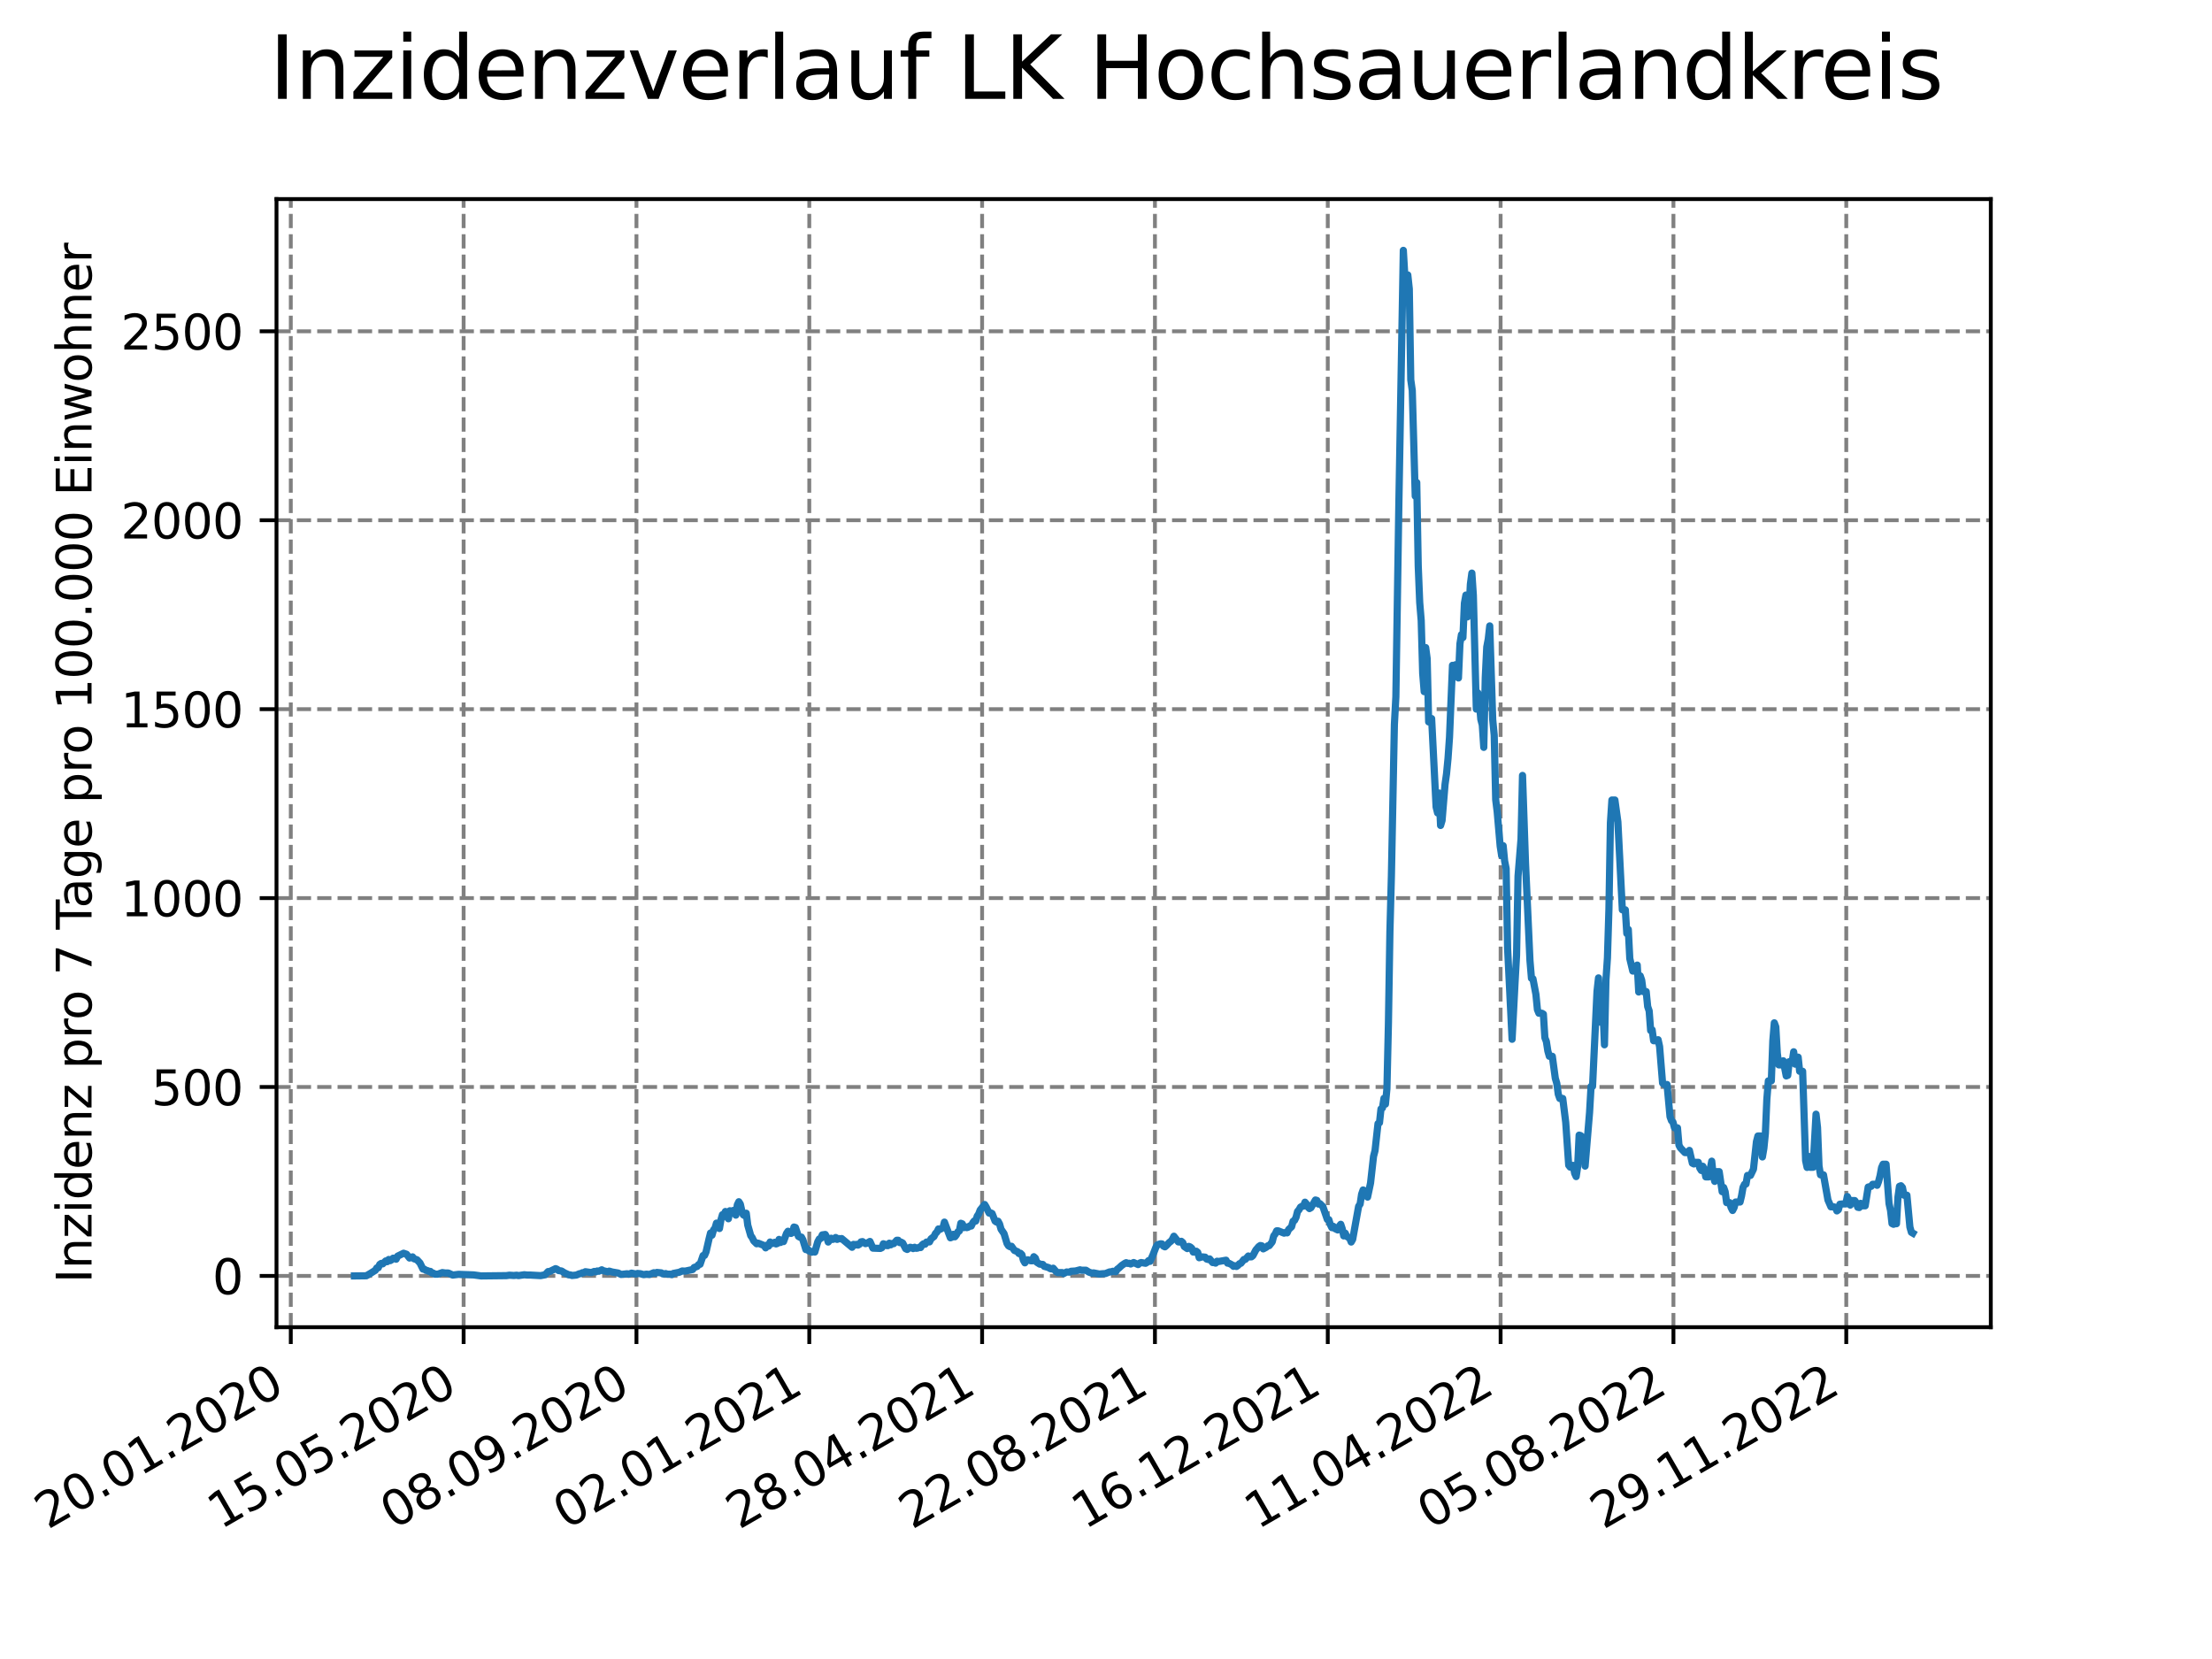 <?xml version="1.0" encoding="utf-8" standalone="no"?>
<!DOCTYPE svg PUBLIC "-//W3C//DTD SVG 1.1//EN"
  "http://www.w3.org/Graphics/SVG/1.1/DTD/svg11.dtd">
<svg xmlns:xlink="http://www.w3.org/1999/xlink" width="460.8pt" height="345.6pt" viewBox="0 0 460.8 345.6" xmlns="http://www.w3.org/2000/svg" version="1.1">
 <defs>
  <style type="text/css">*{stroke-linejoin: round; stroke-linecap: butt}</style>
 </defs>
 <g id="figure_1">
  <g id="patch_1">
   <path d="M 0 345.6 
L 460.8 345.6 
L 460.8 0 
L 0 0 
z
" style="fill: #ffffff"/>
  </g>
  <g id="axes_1">
   <g id="patch_2">
    <path d="M 57.6 276.48 
L 414.72 276.48 
L 414.72 41.472 
L 57.6 41.472 
z
" style="fill: #ffffff"/>
   </g>
   <g id="matplotlib.axis_1">
    <g id="xtick_1">
     <g id="line2d_1">
      <path d="M 60.577 276.48 
L 60.577 41.472 
" clip-path="url(#pcd88b63174)" style="fill: none; stroke-dasharray: 2.96,1.28; stroke-dashoffset: 0; stroke: #808080; stroke-width: 0.8"/>
     </g>
     <g id="line2d_2">
      <defs>
       <path id="ma67e028311" d="M 0 0 
L 0 3.5 
" style="stroke: #000000; stroke-width: 0.8"/>
      </defs>
      <g>
       <use xlink:href="#ma67e028311" x="60.577" y="276.48" style="stroke: #000000; stroke-width: 0.8"/>
      </g>
     </g>
     <g id="text_1">
      <!-- 20.01.2020 -->
      <g transform="translate(9.952 318.689) rotate(-30) scale(0.1 -0.1)">
       <defs>
        <path id="DejaVuSans-32" d="M 1228 531 
L 3431 531 
L 3431 0 
L 469 0 
L 469 531 
Q 828 903 1448 1529 
Q 2069 2156 2228 2338 
Q 2531 2678 2651 2914 
Q 2772 3150 2772 3378 
Q 2772 3750 2511 3984 
Q 2250 4219 1831 4219 
Q 1534 4219 1204 4116 
Q 875 4013 500 3803 
L 500 4441 
Q 881 4594 1212 4672 
Q 1544 4750 1819 4750 
Q 2544 4750 2975 4387 
Q 3406 4025 3406 3419 
Q 3406 3131 3298 2873 
Q 3191 2616 2906 2266 
Q 2828 2175 2409 1742 
Q 1991 1309 1228 531 
z
" transform="scale(0.016)"/>
        <path id="DejaVuSans-30" d="M 2034 4250 
Q 1547 4250 1301 3770 
Q 1056 3291 1056 2328 
Q 1056 1369 1301 889 
Q 1547 409 2034 409 
Q 2525 409 2770 889 
Q 3016 1369 3016 2328 
Q 3016 3291 2770 3770 
Q 2525 4250 2034 4250 
z
M 2034 4750 
Q 2819 4750 3233 4129 
Q 3647 3509 3647 2328 
Q 3647 1150 3233 529 
Q 2819 -91 2034 -91 
Q 1250 -91 836 529 
Q 422 1150 422 2328 
Q 422 3509 836 4129 
Q 1250 4750 2034 4750 
z
" transform="scale(0.016)"/>
        <path id="DejaVuSans-2e" d="M 684 794 
L 1344 794 
L 1344 0 
L 684 0 
L 684 794 
z
" transform="scale(0.016)"/>
        <path id="DejaVuSans-31" d="M 794 531 
L 1825 531 
L 1825 4091 
L 703 3866 
L 703 4441 
L 1819 4666 
L 2450 4666 
L 2450 531 
L 3481 531 
L 3481 0 
L 794 0 
L 794 531 
z
" transform="scale(0.016)"/>
       </defs>
       <use xlink:href="#DejaVuSans-32"/>
       <use xlink:href="#DejaVuSans-30" x="63.623"/>
       <use xlink:href="#DejaVuSans-2e" x="127.246"/>
       <use xlink:href="#DejaVuSans-30" x="159.033"/>
       <use xlink:href="#DejaVuSans-31" x="222.656"/>
       <use xlink:href="#DejaVuSans-2e" x="286.279"/>
       <use xlink:href="#DejaVuSans-32" x="318.066"/>
       <use xlink:href="#DejaVuSans-30" x="381.689"/>
       <use xlink:href="#DejaVuSans-32" x="445.312"/>
       <use xlink:href="#DejaVuSans-30" x="508.936"/>
      </g>
     </g>
    </g>
    <g id="xtick_2">
     <g id="line2d_3">
      <path d="M 96.581 276.48 
L 96.581 41.472 
" clip-path="url(#pcd88b63174)" style="fill: none; stroke-dasharray: 2.96,1.28; stroke-dashoffset: 0; stroke: #808080; stroke-width: 0.8"/>
     </g>
     <g id="line2d_4">
      <g>
       <use xlink:href="#ma67e028311" x="96.581" y="276.48" style="stroke: #000000; stroke-width: 0.8"/>
      </g>
     </g>
     <g id="text_2">
      <!-- 15.05.2020 -->
      <g transform="translate(45.956 318.689) rotate(-30) scale(0.1 -0.1)">
       <defs>
        <path id="DejaVuSans-35" d="M 691 4666 
L 3169 4666 
L 3169 4134 
L 1269 4134 
L 1269 2991 
Q 1406 3038 1543 3061 
Q 1681 3084 1819 3084 
Q 2600 3084 3056 2656 
Q 3513 2228 3513 1497 
Q 3513 744 3044 326 
Q 2575 -91 1722 -91 
Q 1428 -91 1123 -41 
Q 819 9 494 109 
L 494 744 
Q 775 591 1075 516 
Q 1375 441 1709 441 
Q 2250 441 2565 725 
Q 2881 1009 2881 1497 
Q 2881 1984 2565 2268 
Q 2250 2553 1709 2553 
Q 1456 2553 1204 2497 
Q 953 2441 691 2322 
L 691 4666 
z
" transform="scale(0.016)"/>
       </defs>
       <use xlink:href="#DejaVuSans-31"/>
       <use xlink:href="#DejaVuSans-35" x="63.623"/>
       <use xlink:href="#DejaVuSans-2e" x="127.246"/>
       <use xlink:href="#DejaVuSans-30" x="159.033"/>
       <use xlink:href="#DejaVuSans-35" x="222.656"/>
       <use xlink:href="#DejaVuSans-2e" x="286.279"/>
       <use xlink:href="#DejaVuSans-32" x="318.066"/>
       <use xlink:href="#DejaVuSans-30" x="381.689"/>
       <use xlink:href="#DejaVuSans-32" x="445.312"/>
       <use xlink:href="#DejaVuSans-30" x="508.936"/>
      </g>
     </g>
    </g>
    <g id="xtick_3">
     <g id="line2d_5">
      <path d="M 132.585 276.48 
L 132.585 41.472 
" clip-path="url(#pcd88b63174)" style="fill: none; stroke-dasharray: 2.96,1.28; stroke-dashoffset: 0; stroke: #808080; stroke-width: 0.8"/>
     </g>
     <g id="line2d_6">
      <g>
       <use xlink:href="#ma67e028311" x="132.585" y="276.48" style="stroke: #000000; stroke-width: 0.8"/>
      </g>
     </g>
     <g id="text_3">
      <!-- 08.09.2020 -->
      <g transform="translate(81.959 318.689) rotate(-30) scale(0.1 -0.1)">
       <defs>
        <path id="DejaVuSans-38" d="M 2034 2216 
Q 1584 2216 1326 1975 
Q 1069 1734 1069 1313 
Q 1069 891 1326 650 
Q 1584 409 2034 409 
Q 2484 409 2743 651 
Q 3003 894 3003 1313 
Q 3003 1734 2745 1975 
Q 2488 2216 2034 2216 
z
M 1403 2484 
Q 997 2584 770 2862 
Q 544 3141 544 3541 
Q 544 4100 942 4425 
Q 1341 4750 2034 4750 
Q 2731 4750 3128 4425 
Q 3525 4100 3525 3541 
Q 3525 3141 3298 2862 
Q 3072 2584 2669 2484 
Q 3125 2378 3379 2068 
Q 3634 1759 3634 1313 
Q 3634 634 3220 271 
Q 2806 -91 2034 -91 
Q 1263 -91 848 271 
Q 434 634 434 1313 
Q 434 1759 690 2068 
Q 947 2378 1403 2484 
z
M 1172 3481 
Q 1172 3119 1398 2916 
Q 1625 2713 2034 2713 
Q 2441 2713 2670 2916 
Q 2900 3119 2900 3481 
Q 2900 3844 2670 4047 
Q 2441 4250 2034 4250 
Q 1625 4250 1398 4047 
Q 1172 3844 1172 3481 
z
" transform="scale(0.016)"/>
        <path id="DejaVuSans-39" d="M 703 97 
L 703 672 
Q 941 559 1184 500 
Q 1428 441 1663 441 
Q 2288 441 2617 861 
Q 2947 1281 2994 2138 
Q 2813 1869 2534 1725 
Q 2256 1581 1919 1581 
Q 1219 1581 811 2004 
Q 403 2428 403 3163 
Q 403 3881 828 4315 
Q 1253 4750 1959 4750 
Q 2769 4750 3195 4129 
Q 3622 3509 3622 2328 
Q 3622 1225 3098 567 
Q 2575 -91 1691 -91 
Q 1453 -91 1209 -44 
Q 966 3 703 97 
z
M 1959 2075 
Q 2384 2075 2632 2365 
Q 2881 2656 2881 3163 
Q 2881 3666 2632 3958 
Q 2384 4250 1959 4250 
Q 1534 4250 1286 3958 
Q 1038 3666 1038 3163 
Q 1038 2656 1286 2365 
Q 1534 2075 1959 2075 
z
" transform="scale(0.016)"/>
       </defs>
       <use xlink:href="#DejaVuSans-30"/>
       <use xlink:href="#DejaVuSans-38" x="63.623"/>
       <use xlink:href="#DejaVuSans-2e" x="127.246"/>
       <use xlink:href="#DejaVuSans-30" x="159.033"/>
       <use xlink:href="#DejaVuSans-39" x="222.656"/>
       <use xlink:href="#DejaVuSans-2e" x="286.279"/>
       <use xlink:href="#DejaVuSans-32" x="318.066"/>
       <use xlink:href="#DejaVuSans-30" x="381.689"/>
       <use xlink:href="#DejaVuSans-32" x="445.312"/>
       <use xlink:href="#DejaVuSans-30" x="508.936"/>
      </g>
     </g>
    </g>
    <g id="xtick_4">
     <g id="line2d_7">
      <path d="M 168.588 276.48 
L 168.588 41.472 
" clip-path="url(#pcd88b63174)" style="fill: none; stroke-dasharray: 2.96,1.28; stroke-dashoffset: 0; stroke: #808080; stroke-width: 0.8"/>
     </g>
     <g id="line2d_8">
      <g>
       <use xlink:href="#ma67e028311" x="168.588" y="276.48" style="stroke: #000000; stroke-width: 0.8"/>
      </g>
     </g>
     <g id="text_4">
      <!-- 02.01.2021 -->
      <g transform="translate(117.963 318.689) rotate(-30) scale(0.1 -0.1)">
       <use xlink:href="#DejaVuSans-30"/>
       <use xlink:href="#DejaVuSans-32" x="63.623"/>
       <use xlink:href="#DejaVuSans-2e" x="127.246"/>
       <use xlink:href="#DejaVuSans-30" x="159.033"/>
       <use xlink:href="#DejaVuSans-31" x="222.656"/>
       <use xlink:href="#DejaVuSans-2e" x="286.279"/>
       <use xlink:href="#DejaVuSans-32" x="318.066"/>
       <use xlink:href="#DejaVuSans-30" x="381.689"/>
       <use xlink:href="#DejaVuSans-32" x="445.312"/>
       <use xlink:href="#DejaVuSans-31" x="508.936"/>
      </g>
     </g>
    </g>
    <g id="xtick_5">
     <g id="line2d_9">
      <path d="M 204.592 276.48 
L 204.592 41.472 
" clip-path="url(#pcd88b63174)" style="fill: none; stroke-dasharray: 2.96,1.28; stroke-dashoffset: 0; stroke: #808080; stroke-width: 0.8"/>
     </g>
     <g id="line2d_10">
      <g>
       <use xlink:href="#ma67e028311" x="204.592" y="276.48" style="stroke: #000000; stroke-width: 0.8"/>
      </g>
     </g>
     <g id="text_5">
      <!-- 28.04.2021 -->
      <g transform="translate(153.967 318.689) rotate(-30) scale(0.1 -0.1)">
       <defs>
        <path id="DejaVuSans-34" d="M 2419 4116 
L 825 1625 
L 2419 1625 
L 2419 4116 
z
M 2253 4666 
L 3047 4666 
L 3047 1625 
L 3713 1625 
L 3713 1100 
L 3047 1100 
L 3047 0 
L 2419 0 
L 2419 1100 
L 313 1100 
L 313 1709 
L 2253 4666 
z
" transform="scale(0.016)"/>
       </defs>
       <use xlink:href="#DejaVuSans-32"/>
       <use xlink:href="#DejaVuSans-38" x="63.623"/>
       <use xlink:href="#DejaVuSans-2e" x="127.246"/>
       <use xlink:href="#DejaVuSans-30" x="159.033"/>
       <use xlink:href="#DejaVuSans-34" x="222.656"/>
       <use xlink:href="#DejaVuSans-2e" x="286.279"/>
       <use xlink:href="#DejaVuSans-32" x="318.066"/>
       <use xlink:href="#DejaVuSans-30" x="381.689"/>
       <use xlink:href="#DejaVuSans-32" x="445.312"/>
       <use xlink:href="#DejaVuSans-31" x="508.936"/>
      </g>
     </g>
    </g>
    <g id="xtick_6">
     <g id="line2d_11">
      <path d="M 240.596 276.48 
L 240.596 41.472 
" clip-path="url(#pcd88b63174)" style="fill: none; stroke-dasharray: 2.96,1.28; stroke-dashoffset: 0; stroke: #808080; stroke-width: 0.8"/>
     </g>
     <g id="line2d_12">
      <g>
       <use xlink:href="#ma67e028311" x="240.596" y="276.48" style="stroke: #000000; stroke-width: 0.8"/>
      </g>
     </g>
     <g id="text_6">
      <!-- 22.08.2021 -->
      <g transform="translate(189.971 318.689) rotate(-30) scale(0.1 -0.1)">
       <use xlink:href="#DejaVuSans-32"/>
       <use xlink:href="#DejaVuSans-32" x="63.623"/>
       <use xlink:href="#DejaVuSans-2e" x="127.246"/>
       <use xlink:href="#DejaVuSans-30" x="159.033"/>
       <use xlink:href="#DejaVuSans-38" x="222.656"/>
       <use xlink:href="#DejaVuSans-2e" x="286.279"/>
       <use xlink:href="#DejaVuSans-32" x="318.066"/>
       <use xlink:href="#DejaVuSans-30" x="381.689"/>
       <use xlink:href="#DejaVuSans-32" x="445.312"/>
       <use xlink:href="#DejaVuSans-31" x="508.936"/>
      </g>
     </g>
    </g>
    <g id="xtick_7">
     <g id="line2d_13">
      <path d="M 276.6 276.48 
L 276.6 41.472 
" clip-path="url(#pcd88b63174)" style="fill: none; stroke-dasharray: 2.96,1.28; stroke-dashoffset: 0; stroke: #808080; stroke-width: 0.8"/>
     </g>
     <g id="line2d_14">
      <g>
       <use xlink:href="#ma67e028311" x="276.6" y="276.48" style="stroke: #000000; stroke-width: 0.8"/>
      </g>
     </g>
     <g id="text_7">
      <!-- 16.12.2021 -->
      <g transform="translate(225.974 318.689) rotate(-30) scale(0.1 -0.1)">
       <defs>
        <path id="DejaVuSans-36" d="M 2113 2584 
Q 1688 2584 1439 2293 
Q 1191 2003 1191 1497 
Q 1191 994 1439 701 
Q 1688 409 2113 409 
Q 2538 409 2786 701 
Q 3034 994 3034 1497 
Q 3034 2003 2786 2293 
Q 2538 2584 2113 2584 
z
M 3366 4563 
L 3366 3988 
Q 3128 4100 2886 4159 
Q 2644 4219 2406 4219 
Q 1781 4219 1451 3797 
Q 1122 3375 1075 2522 
Q 1259 2794 1537 2939 
Q 1816 3084 2150 3084 
Q 2853 3084 3261 2657 
Q 3669 2231 3669 1497 
Q 3669 778 3244 343 
Q 2819 -91 2113 -91 
Q 1303 -91 875 529 
Q 447 1150 447 2328 
Q 447 3434 972 4092 
Q 1497 4750 2381 4750 
Q 2619 4750 2861 4703 
Q 3103 4656 3366 4563 
z
" transform="scale(0.016)"/>
       </defs>
       <use xlink:href="#DejaVuSans-31"/>
       <use xlink:href="#DejaVuSans-36" x="63.623"/>
       <use xlink:href="#DejaVuSans-2e" x="127.246"/>
       <use xlink:href="#DejaVuSans-31" x="159.033"/>
       <use xlink:href="#DejaVuSans-32" x="222.656"/>
       <use xlink:href="#DejaVuSans-2e" x="286.279"/>
       <use xlink:href="#DejaVuSans-32" x="318.066"/>
       <use xlink:href="#DejaVuSans-30" x="381.689"/>
       <use xlink:href="#DejaVuSans-32" x="445.312"/>
       <use xlink:href="#DejaVuSans-31" x="508.936"/>
      </g>
     </g>
    </g>
    <g id="xtick_8">
     <g id="line2d_15">
      <path d="M 312.603 276.48 
L 312.603 41.472 
" clip-path="url(#pcd88b63174)" style="fill: none; stroke-dasharray: 2.96,1.28; stroke-dashoffset: 0; stroke: #808080; stroke-width: 0.8"/>
     </g>
     <g id="line2d_16">
      <g>
       <use xlink:href="#ma67e028311" x="312.603" y="276.48" style="stroke: #000000; stroke-width: 0.8"/>
      </g>
     </g>
     <g id="text_8">
      <!-- 11.04.2022 -->
      <g transform="translate(261.978 318.689) rotate(-30) scale(0.1 -0.1)">
       <use xlink:href="#DejaVuSans-31"/>
       <use xlink:href="#DejaVuSans-31" x="63.623"/>
       <use xlink:href="#DejaVuSans-2e" x="127.246"/>
       <use xlink:href="#DejaVuSans-30" x="159.033"/>
       <use xlink:href="#DejaVuSans-34" x="222.656"/>
       <use xlink:href="#DejaVuSans-2e" x="286.279"/>
       <use xlink:href="#DejaVuSans-32" x="318.066"/>
       <use xlink:href="#DejaVuSans-30" x="381.689"/>
       <use xlink:href="#DejaVuSans-32" x="445.312"/>
       <use xlink:href="#DejaVuSans-32" x="508.936"/>
      </g>
     </g>
    </g>
    <g id="xtick_9">
     <g id="line2d_17">
      <path d="M 348.607 276.48 
L 348.607 41.472 
" clip-path="url(#pcd88b63174)" style="fill: none; stroke-dasharray: 2.96,1.28; stroke-dashoffset: 0; stroke: #808080; stroke-width: 0.8"/>
     </g>
     <g id="line2d_18">
      <g>
       <use xlink:href="#ma67e028311" x="348.607" y="276.48" style="stroke: #000000; stroke-width: 0.8"/>
      </g>
     </g>
     <g id="text_9">
      <!-- 05.08.2022 -->
      <g transform="translate(297.982 318.689) rotate(-30) scale(0.1 -0.1)">
       <use xlink:href="#DejaVuSans-30"/>
       <use xlink:href="#DejaVuSans-35" x="63.623"/>
       <use xlink:href="#DejaVuSans-2e" x="127.246"/>
       <use xlink:href="#DejaVuSans-30" x="159.033"/>
       <use xlink:href="#DejaVuSans-38" x="222.656"/>
       <use xlink:href="#DejaVuSans-2e" x="286.279"/>
       <use xlink:href="#DejaVuSans-32" x="318.066"/>
       <use xlink:href="#DejaVuSans-30" x="381.689"/>
       <use xlink:href="#DejaVuSans-32" x="445.312"/>
       <use xlink:href="#DejaVuSans-32" x="508.936"/>
      </g>
     </g>
    </g>
    <g id="xtick_10">
     <g id="line2d_19">
      <path d="M 384.611 276.48 
L 384.611 41.472 
" clip-path="url(#pcd88b63174)" style="fill: none; stroke-dasharray: 2.96,1.28; stroke-dashoffset: 0; stroke: #808080; stroke-width: 0.8"/>
     </g>
     <g id="line2d_20">
      <g>
       <use xlink:href="#ma67e028311" x="384.611" y="276.48" style="stroke: #000000; stroke-width: 0.8"/>
      </g>
     </g>
     <g id="text_10">
      <!-- 29.11.2022 -->
      <g transform="translate(333.986 318.689) rotate(-30) scale(0.1 -0.1)">
       <use xlink:href="#DejaVuSans-32"/>
       <use xlink:href="#DejaVuSans-39" x="63.623"/>
       <use xlink:href="#DejaVuSans-2e" x="127.246"/>
       <use xlink:href="#DejaVuSans-31" x="159.033"/>
       <use xlink:href="#DejaVuSans-31" x="222.656"/>
       <use xlink:href="#DejaVuSans-2e" x="286.279"/>
       <use xlink:href="#DejaVuSans-32" x="318.066"/>
       <use xlink:href="#DejaVuSans-30" x="381.689"/>
       <use xlink:href="#DejaVuSans-32" x="445.312"/>
       <use xlink:href="#DejaVuSans-32" x="508.936"/>
      </g>
     </g>
    </g>
   </g>
   <g id="matplotlib.axis_2">
    <g id="ytick_1">
     <g id="line2d_21">
      <path d="M 57.6 265.798 
L 414.72 265.798 
" clip-path="url(#pcd88b63174)" style="fill: none; stroke-dasharray: 2.96,1.28; stroke-dashoffset: 0; stroke: #808080; stroke-width: 0.8"/>
     </g>
     <g id="line2d_22">
      <defs>
       <path id="m5b493ead3b" d="M 0 0 
L -3.5 0 
" style="stroke: #000000; stroke-width: 0.8"/>
      </defs>
      <g>
       <use xlink:href="#m5b493ead3b" x="57.6" y="265.798" style="stroke: #000000; stroke-width: 0.8"/>
      </g>
     </g>
     <g id="text_11">
      <!-- 0 -->
      <g transform="translate(44.237 269.597) scale(0.1 -0.1)">
       <use xlink:href="#DejaVuSans-30"/>
      </g>
     </g>
    </g>
    <g id="ytick_2">
     <g id="line2d_23">
      <path d="M 57.6 226.442 
L 414.72 226.442 
" clip-path="url(#pcd88b63174)" style="fill: none; stroke-dasharray: 2.96,1.28; stroke-dashoffset: 0; stroke: #808080; stroke-width: 0.8"/>
     </g>
     <g id="line2d_24">
      <g>
       <use xlink:href="#m5b493ead3b" x="57.6" y="226.442" style="stroke: #000000; stroke-width: 0.8"/>
      </g>
     </g>
     <g id="text_12">
      <!-- 500 -->
      <g transform="translate(31.512 230.241) scale(0.1 -0.1)">
       <use xlink:href="#DejaVuSans-35"/>
       <use xlink:href="#DejaVuSans-30" x="63.623"/>
       <use xlink:href="#DejaVuSans-30" x="127.246"/>
      </g>
     </g>
    </g>
    <g id="ytick_3">
     <g id="line2d_25">
      <path d="M 57.6 187.086 
L 414.72 187.086 
" clip-path="url(#pcd88b63174)" style="fill: none; stroke-dasharray: 2.96,1.28; stroke-dashoffset: 0; stroke: #808080; stroke-width: 0.8"/>
     </g>
     <g id="line2d_26">
      <g>
       <use xlink:href="#m5b493ead3b" x="57.6" y="187.086" style="stroke: #000000; stroke-width: 0.8"/>
      </g>
     </g>
     <g id="text_13">
      <!-- 1000 -->
      <g transform="translate(25.15 190.885) scale(0.1 -0.1)">
       <use xlink:href="#DejaVuSans-31"/>
       <use xlink:href="#DejaVuSans-30" x="63.623"/>
       <use xlink:href="#DejaVuSans-30" x="127.246"/>
       <use xlink:href="#DejaVuSans-30" x="190.869"/>
      </g>
     </g>
    </g>
    <g id="ytick_4">
     <g id="line2d_27">
      <path d="M 57.6 147.73 
L 414.72 147.73 
" clip-path="url(#pcd88b63174)" style="fill: none; stroke-dasharray: 2.96,1.28; stroke-dashoffset: 0; stroke: #808080; stroke-width: 0.8"/>
     </g>
     <g id="line2d_28">
      <g>
       <use xlink:href="#m5b493ead3b" x="57.6" y="147.73" style="stroke: #000000; stroke-width: 0.8"/>
      </g>
     </g>
     <g id="text_14">
      <!-- 1500 -->
      <g transform="translate(25.15 151.529) scale(0.1 -0.1)">
       <use xlink:href="#DejaVuSans-31"/>
       <use xlink:href="#DejaVuSans-35" x="63.623"/>
       <use xlink:href="#DejaVuSans-30" x="127.246"/>
       <use xlink:href="#DejaVuSans-30" x="190.869"/>
      </g>
     </g>
    </g>
    <g id="ytick_5">
     <g id="line2d_29">
      <path d="M 57.6 108.374 
L 414.72 108.374 
" clip-path="url(#pcd88b63174)" style="fill: none; stroke-dasharray: 2.96,1.28; stroke-dashoffset: 0; stroke: #808080; stroke-width: 0.8"/>
     </g>
     <g id="line2d_30">
      <g>
       <use xlink:href="#m5b493ead3b" x="57.6" y="108.374" style="stroke: #000000; stroke-width: 0.8"/>
      </g>
     </g>
     <g id="text_15">
      <!-- 2000 -->
      <g transform="translate(25.15 112.173) scale(0.1 -0.1)">
       <use xlink:href="#DejaVuSans-32"/>
       <use xlink:href="#DejaVuSans-30" x="63.623"/>
       <use xlink:href="#DejaVuSans-30" x="127.246"/>
       <use xlink:href="#DejaVuSans-30" x="190.869"/>
      </g>
     </g>
    </g>
    <g id="ytick_6">
     <g id="line2d_31">
      <path d="M 57.6 69.018 
L 414.72 69.018 
" clip-path="url(#pcd88b63174)" style="fill: none; stroke-dasharray: 2.96,1.28; stroke-dashoffset: 0; stroke: #808080; stroke-width: 0.8"/>
     </g>
     <g id="line2d_32">
      <g>
       <use xlink:href="#m5b493ead3b" x="57.6" y="69.018" style="stroke: #000000; stroke-width: 0.8"/>
      </g>
     </g>
     <g id="text_16">
      <!-- 2500 -->
      <g transform="translate(25.15 72.817) scale(0.1 -0.1)">
       <use xlink:href="#DejaVuSans-32"/>
       <use xlink:href="#DejaVuSans-35" x="63.623"/>
       <use xlink:href="#DejaVuSans-30" x="127.246"/>
       <use xlink:href="#DejaVuSans-30" x="190.869"/>
      </g>
     </g>
    </g>
    <g id="text_17">
     <!-- Inzidenz pro 7 Tage pro 100.000 Einwohner -->
     <g transform="translate(19.07 267.301) rotate(-90) scale(0.1 -0.1)">
      <defs>
       <path id="DejaVuSans-49" d="M 628 4666 
L 1259 4666 
L 1259 0 
L 628 0 
L 628 4666 
z
" transform="scale(0.016)"/>
       <path id="DejaVuSans-6e" d="M 3513 2113 
L 3513 0 
L 2938 0 
L 2938 2094 
Q 2938 2591 2744 2837 
Q 2550 3084 2163 3084 
Q 1697 3084 1428 2787 
Q 1159 2491 1159 1978 
L 1159 0 
L 581 0 
L 581 3500 
L 1159 3500 
L 1159 2956 
Q 1366 3272 1645 3428 
Q 1925 3584 2291 3584 
Q 2894 3584 3203 3211 
Q 3513 2838 3513 2113 
z
" transform="scale(0.016)"/>
       <path id="DejaVuSans-7a" d="M 353 3500 
L 3084 3500 
L 3084 2975 
L 922 459 
L 3084 459 
L 3084 0 
L 275 0 
L 275 525 
L 2438 3041 
L 353 3041 
L 353 3500 
z
" transform="scale(0.016)"/>
       <path id="DejaVuSans-69" d="M 603 3500 
L 1178 3500 
L 1178 0 
L 603 0 
L 603 3500 
z
M 603 4863 
L 1178 4863 
L 1178 4134 
L 603 4134 
L 603 4863 
z
" transform="scale(0.016)"/>
       <path id="DejaVuSans-64" d="M 2906 2969 
L 2906 4863 
L 3481 4863 
L 3481 0 
L 2906 0 
L 2906 525 
Q 2725 213 2448 61 
Q 2172 -91 1784 -91 
Q 1150 -91 751 415 
Q 353 922 353 1747 
Q 353 2572 751 3078 
Q 1150 3584 1784 3584 
Q 2172 3584 2448 3432 
Q 2725 3281 2906 2969 
z
M 947 1747 
Q 947 1113 1208 752 
Q 1469 391 1925 391 
Q 2381 391 2643 752 
Q 2906 1113 2906 1747 
Q 2906 2381 2643 2742 
Q 2381 3103 1925 3103 
Q 1469 3103 1208 2742 
Q 947 2381 947 1747 
z
" transform="scale(0.016)"/>
       <path id="DejaVuSans-65" d="M 3597 1894 
L 3597 1613 
L 953 1613 
Q 991 1019 1311 708 
Q 1631 397 2203 397 
Q 2534 397 2845 478 
Q 3156 559 3463 722 
L 3463 178 
Q 3153 47 2828 -22 
Q 2503 -91 2169 -91 
Q 1331 -91 842 396 
Q 353 884 353 1716 
Q 353 2575 817 3079 
Q 1281 3584 2069 3584 
Q 2775 3584 3186 3129 
Q 3597 2675 3597 1894 
z
M 3022 2063 
Q 3016 2534 2758 2815 
Q 2500 3097 2075 3097 
Q 1594 3097 1305 2825 
Q 1016 2553 972 2059 
L 3022 2063 
z
" transform="scale(0.016)"/>
       <path id="DejaVuSans-20" transform="scale(0.016)"/>
       <path id="DejaVuSans-70" d="M 1159 525 
L 1159 -1331 
L 581 -1331 
L 581 3500 
L 1159 3500 
L 1159 2969 
Q 1341 3281 1617 3432 
Q 1894 3584 2278 3584 
Q 2916 3584 3314 3078 
Q 3713 2572 3713 1747 
Q 3713 922 3314 415 
Q 2916 -91 2278 -91 
Q 1894 -91 1617 61 
Q 1341 213 1159 525 
z
M 3116 1747 
Q 3116 2381 2855 2742 
Q 2594 3103 2138 3103 
Q 1681 3103 1420 2742 
Q 1159 2381 1159 1747 
Q 1159 1113 1420 752 
Q 1681 391 2138 391 
Q 2594 391 2855 752 
Q 3116 1113 3116 1747 
z
" transform="scale(0.016)"/>
       <path id="DejaVuSans-72" d="M 2631 2963 
Q 2534 3019 2420 3045 
Q 2306 3072 2169 3072 
Q 1681 3072 1420 2755 
Q 1159 2438 1159 1844 
L 1159 0 
L 581 0 
L 581 3500 
L 1159 3500 
L 1159 2956 
Q 1341 3275 1631 3429 
Q 1922 3584 2338 3584 
Q 2397 3584 2469 3576 
Q 2541 3569 2628 3553 
L 2631 2963 
z
" transform="scale(0.016)"/>
       <path id="DejaVuSans-6f" d="M 1959 3097 
Q 1497 3097 1228 2736 
Q 959 2375 959 1747 
Q 959 1119 1226 758 
Q 1494 397 1959 397 
Q 2419 397 2687 759 
Q 2956 1122 2956 1747 
Q 2956 2369 2687 2733 
Q 2419 3097 1959 3097 
z
M 1959 3584 
Q 2709 3584 3137 3096 
Q 3566 2609 3566 1747 
Q 3566 888 3137 398 
Q 2709 -91 1959 -91 
Q 1206 -91 779 398 
Q 353 888 353 1747 
Q 353 2609 779 3096 
Q 1206 3584 1959 3584 
z
" transform="scale(0.016)"/>
       <path id="DejaVuSans-37" d="M 525 4666 
L 3525 4666 
L 3525 4397 
L 1831 0 
L 1172 0 
L 2766 4134 
L 525 4134 
L 525 4666 
z
" transform="scale(0.016)"/>
       <path id="DejaVuSans-54" d="M -19 4666 
L 3928 4666 
L 3928 4134 
L 2272 4134 
L 2272 0 
L 1638 0 
L 1638 4134 
L -19 4134 
L -19 4666 
z
" transform="scale(0.016)"/>
       <path id="DejaVuSans-61" d="M 2194 1759 
Q 1497 1759 1228 1600 
Q 959 1441 959 1056 
Q 959 750 1161 570 
Q 1363 391 1709 391 
Q 2188 391 2477 730 
Q 2766 1069 2766 1631 
L 2766 1759 
L 2194 1759 
z
M 3341 1997 
L 3341 0 
L 2766 0 
L 2766 531 
Q 2569 213 2275 61 
Q 1981 -91 1556 -91 
Q 1019 -91 701 211 
Q 384 513 384 1019 
Q 384 1609 779 1909 
Q 1175 2209 1959 2209 
L 2766 2209 
L 2766 2266 
Q 2766 2663 2505 2880 
Q 2244 3097 1772 3097 
Q 1472 3097 1187 3025 
Q 903 2953 641 2809 
L 641 3341 
Q 956 3463 1253 3523 
Q 1550 3584 1831 3584 
Q 2591 3584 2966 3190 
Q 3341 2797 3341 1997 
z
" transform="scale(0.016)"/>
       <path id="DejaVuSans-67" d="M 2906 1791 
Q 2906 2416 2648 2759 
Q 2391 3103 1925 3103 
Q 1463 3103 1205 2759 
Q 947 2416 947 1791 
Q 947 1169 1205 825 
Q 1463 481 1925 481 
Q 2391 481 2648 825 
Q 2906 1169 2906 1791 
z
M 3481 434 
Q 3481 -459 3084 -895 
Q 2688 -1331 1869 -1331 
Q 1566 -1331 1297 -1286 
Q 1028 -1241 775 -1147 
L 775 -588 
Q 1028 -725 1275 -790 
Q 1522 -856 1778 -856 
Q 2344 -856 2625 -561 
Q 2906 -266 2906 331 
L 2906 616 
Q 2728 306 2450 153 
Q 2172 0 1784 0 
Q 1141 0 747 490 
Q 353 981 353 1791 
Q 353 2603 747 3093 
Q 1141 3584 1784 3584 
Q 2172 3584 2450 3431 
Q 2728 3278 2906 2969 
L 2906 3500 
L 3481 3500 
L 3481 434 
z
" transform="scale(0.016)"/>
       <path id="DejaVuSans-45" d="M 628 4666 
L 3578 4666 
L 3578 4134 
L 1259 4134 
L 1259 2753 
L 3481 2753 
L 3481 2222 
L 1259 2222 
L 1259 531 
L 3634 531 
L 3634 0 
L 628 0 
L 628 4666 
z
" transform="scale(0.016)"/>
       <path id="DejaVuSans-77" d="M 269 3500 
L 844 3500 
L 1563 769 
L 2278 3500 
L 2956 3500 
L 3675 769 
L 4391 3500 
L 4966 3500 
L 4050 0 
L 3372 0 
L 2619 2869 
L 1863 0 
L 1184 0 
L 269 3500 
z
" transform="scale(0.016)"/>
       <path id="DejaVuSans-68" d="M 3513 2113 
L 3513 0 
L 2938 0 
L 2938 2094 
Q 2938 2591 2744 2837 
Q 2550 3084 2163 3084 
Q 1697 3084 1428 2787 
Q 1159 2491 1159 1978 
L 1159 0 
L 581 0 
L 581 4863 
L 1159 4863 
L 1159 2956 
Q 1366 3272 1645 3428 
Q 1925 3584 2291 3584 
Q 2894 3584 3203 3211 
Q 3513 2838 3513 2113 
z
" transform="scale(0.016)"/>
      </defs>
      <use xlink:href="#DejaVuSans-49"/>
      <use xlink:href="#DejaVuSans-6e" x="29.492"/>
      <use xlink:href="#DejaVuSans-7a" x="92.871"/>
      <use xlink:href="#DejaVuSans-69" x="145.361"/>
      <use xlink:href="#DejaVuSans-64" x="173.145"/>
      <use xlink:href="#DejaVuSans-65" x="236.621"/>
      <use xlink:href="#DejaVuSans-6e" x="298.145"/>
      <use xlink:href="#DejaVuSans-7a" x="361.523"/>
      <use xlink:href="#DejaVuSans-20" x="414.014"/>
      <use xlink:href="#DejaVuSans-70" x="445.801"/>
      <use xlink:href="#DejaVuSans-72" x="509.277"/>
      <use xlink:href="#DejaVuSans-6f" x="548.141"/>
      <use xlink:href="#DejaVuSans-20" x="609.322"/>
      <use xlink:href="#DejaVuSans-37" x="641.109"/>
      <use xlink:href="#DejaVuSans-20" x="704.732"/>
      <use xlink:href="#DejaVuSans-54" x="736.52"/>
      <use xlink:href="#DejaVuSans-61" x="781.104"/>
      <use xlink:href="#DejaVuSans-67" x="842.383"/>
      <use xlink:href="#DejaVuSans-65" x="905.859"/>
      <use xlink:href="#DejaVuSans-20" x="967.383"/>
      <use xlink:href="#DejaVuSans-70" x="999.17"/>
      <use xlink:href="#DejaVuSans-72" x="1062.646"/>
      <use xlink:href="#DejaVuSans-6f" x="1101.51"/>
      <use xlink:href="#DejaVuSans-20" x="1162.691"/>
      <use xlink:href="#DejaVuSans-31" x="1194.479"/>
      <use xlink:href="#DejaVuSans-30" x="1258.102"/>
      <use xlink:href="#DejaVuSans-30" x="1321.725"/>
      <use xlink:href="#DejaVuSans-2e" x="1385.348"/>
      <use xlink:href="#DejaVuSans-30" x="1417.135"/>
      <use xlink:href="#DejaVuSans-30" x="1480.758"/>
      <use xlink:href="#DejaVuSans-30" x="1544.381"/>
      <use xlink:href="#DejaVuSans-20" x="1608.004"/>
      <use xlink:href="#DejaVuSans-45" x="1639.791"/>
      <use xlink:href="#DejaVuSans-69" x="1702.975"/>
      <use xlink:href="#DejaVuSans-6e" x="1730.758"/>
      <use xlink:href="#DejaVuSans-77" x="1794.137"/>
      <use xlink:href="#DejaVuSans-6f" x="1875.924"/>
      <use xlink:href="#DejaVuSans-68" x="1937.105"/>
      <use xlink:href="#DejaVuSans-6e" x="2000.484"/>
      <use xlink:href="#DejaVuSans-65" x="2063.863"/>
      <use xlink:href="#DejaVuSans-72" x="2125.387"/>
     </g>
    </g>
   </g>
   <g id="line2d_33">
    <path d="M 73.833 265.798 
L 76.316 265.768 
L 77.247 265.222 
L 77.868 264.828 
L 78.178 264.646 
L 78.488 264.131 
L 78.799 264.101 
L 79.109 263.404 
L 79.42 263.192 
L 79.73 263.283 
L 80.351 262.677 
L 80.661 262.828 
L 80.971 262.374 
L 81.282 262.616 
L 81.592 262.435 
L 81.903 262.101 
L 82.213 262.132 
L 82.523 262.313 
L 82.834 261.677 
L 84.075 261.071 
L 84.696 261.283 
L 85.317 262.071 
L 85.937 261.829 
L 86.248 262.222 
L 86.869 262.435 
L 87.489 263.101 
L 88.11 264.374 
L 88.42 264.404 
L 88.731 264.646 
L 89.041 264.677 
L 89.352 264.859 
L 89.662 264.859 
L 89.972 265.192 
L 90.283 265.222 
L 90.593 265.434 
L 91.214 265.434 
L 92.145 265.101 
L 92.766 265.192 
L 93.386 265.192 
L 94.318 265.616 
L 95.559 265.465 
L 96.18 265.495 
L 98.663 265.586 
L 100.215 265.798 
L 105.491 265.737 
L 106.112 265.646 
L 107.043 265.707 
L 107.664 265.646 
L 107.974 265.737 
L 109.216 265.555 
L 109.836 265.616 
L 110.457 265.616 
L 112.63 265.737 
L 113.561 265.555 
L 114.182 264.889 
L 114.492 264.889 
L 115.734 264.283 
L 116.044 264.404 
L 116.354 264.677 
L 116.975 264.768 
L 117.596 265.162 
L 118.527 265.586 
L 118.837 265.586 
L 119.148 265.707 
L 120.079 265.616 
L 120.7 265.343 
L 121.01 265.313 
L 121.32 265.131 
L 121.631 265.131 
L 121.941 264.919 
L 122.562 265.01 
L 123.183 265.101 
L 123.803 264.859 
L 124.114 264.949 
L 124.424 264.768 
L 124.735 264.828 
L 125.355 264.525 
L 125.666 264.707 
L 126.286 264.859 
L 126.597 264.949 
L 126.907 264.798 
L 127.528 264.98 
L 128.769 265.192 
L 129.39 265.495 
L 130.632 265.343 
L 130.942 265.434 
L 131.563 265.222 
L 132.494 265.404 
L 132.804 265.283 
L 133.425 265.343 
L 134.046 265.525 
L 134.667 265.434 
L 135.287 265.495 
L 136.219 265.131 
L 136.529 265.252 
L 136.839 265.071 
L 137.77 265.162 
L 138.081 265.374 
L 138.702 265.313 
L 139.012 265.434 
L 139.633 265.434 
L 139.943 265.525 
L 140.253 265.283 
L 141.495 265.04 
L 142.116 264.768 
L 142.736 264.798 
L 144.288 264.465 
L 144.599 264.04 
L 145.219 263.828 
L 145.53 263.434 
L 145.84 263.374 
L 146.461 261.556 
L 146.771 261.526 
L 147.082 260.798 
L 147.702 258.102 
L 148.013 256.859 
L 148.323 257.314 
L 148.634 256.223 
L 148.944 255.859 
L 149.254 254.799 
L 149.565 255.011 
L 149.875 255.92 
L 150.186 254.102 
L 150.496 253.042 
L 150.806 253.011 
L 151.117 252.375 
L 151.427 253.496 
L 151.737 253.89 
L 152.048 252.224 
L 152.358 252.708 
L 152.669 252.193 
L 152.979 252.102 
L 153.289 253.133 
L 153.6 250.981 
L 153.91 250.345 
L 154.22 250.83 
L 154.531 252.224 
L 154.841 253.072 
L 155.152 253.254 
L 155.462 252.739 
L 155.772 255.223 
L 156.393 257.405 
L 156.703 257.829 
L 157.014 258.496 
L 157.635 259.102 
L 157.945 258.98 
L 159.186 259.465 
L 159.497 259.95 
L 159.807 259.374 
L 160.118 259.586 
L 160.428 258.738 
L 160.738 259.071 
L 161.049 259.011 
L 161.359 258.799 
L 161.669 259.132 
L 161.98 259.011 
L 162.29 258.193 
L 162.601 258.829 
L 162.911 258.556 
L 163.221 258.647 
L 163.842 256.95 
L 164.152 256.496 
L 164.773 256.95 
L 165.084 256.799 
L 165.394 255.617 
L 165.704 255.708 
L 166.325 257.556 
L 166.636 257.738 
L 166.946 257.708 
L 167.256 258.283 
L 167.877 260.314 
L 168.187 260.101 
L 168.498 260.586 
L 168.808 260.647 
L 169.119 260.859 
L 169.429 260.647 
L 169.739 260.829 
L 170.36 258.677 
L 170.67 258.102 
L 170.981 257.98 
L 171.291 257.253 
L 171.912 257.162 
L 172.222 257.738 
L 172.533 258.738 
L 173.153 257.95 
L 173.464 258.193 
L 173.774 258.102 
L 174.085 257.799 
L 174.395 258.193 
L 174.705 258.011 
L 175.016 258.071 
L 175.326 258.011 
L 177.499 259.829 
L 177.809 259.223 
L 178.119 259.374 
L 178.43 259.223 
L 178.74 259.374 
L 179.051 259.192 
L 179.361 258.708 
L 179.671 258.647 
L 180.292 259.071 
L 180.602 258.98 
L 181.223 258.617 
L 181.844 260.011 
L 183.396 260.071 
L 183.706 259.92 
L 184.017 259.102 
L 184.327 259.192 
L 184.637 259.465 
L 184.948 259.495 
L 185.258 258.98 
L 185.569 259.314 
L 185.879 259.041 
L 186.189 259.071 
L 186.81 258.374 
L 187.12 258.374 
L 187.431 258.859 
L 187.741 258.768 
L 188.052 258.95 
L 188.672 260.132 
L 188.983 260.283 
L 189.603 259.829 
L 189.914 259.889 
L 190.224 260.101 
L 190.535 259.829 
L 190.845 260.041 
L 191.155 260.011 
L 191.466 259.829 
L 191.776 259.889 
L 192.086 259.344 
L 192.397 259.102 
L 192.707 259.192 
L 193.018 258.738 
L 193.638 258.708 
L 193.949 258.071 
L 194.569 257.587 
L 194.88 256.95 
L 195.19 256.647 
L 195.501 256.011 
L 195.811 256.102 
L 196.432 255.769 
L 196.742 254.587 
L 197.984 257.859 
L 198.294 257.738 
L 198.604 257.132 
L 198.915 257.647 
L 199.225 257.253 
L 199.535 256.617 
L 199.846 256.435 
L 200.156 254.829 
L 200.467 254.951 
L 200.777 255.738 
L 201.087 255.556 
L 201.398 255.738 
L 201.708 255.647 
L 202.019 255.375 
L 202.329 255.405 
L 202.639 254.738 
L 202.95 254.345 
L 203.26 254.375 
L 203.57 253.345 
L 203.881 252.89 
L 204.191 252.072 
L 205.122 250.921 
L 205.433 251.436 
L 206.053 252.708 
L 206.364 252.648 
L 206.674 252.799 
L 207.295 254.375 
L 207.605 254.587 
L 207.916 254.405 
L 208.226 254.981 
L 208.536 256.072 
L 209.157 256.981 
L 209.778 259.041 
L 210.088 259.526 
L 210.399 259.708 
L 210.709 259.617 
L 211.33 260.495 
L 211.951 260.738 
L 212.261 261.132 
L 212.571 261.071 
L 212.882 261.374 
L 213.192 262.525 
L 213.502 263.071 
L 213.813 262.556 
L 214.123 262.435 
L 214.744 262.647 
L 215.054 262.647 
L 215.365 261.798 
L 215.675 262.071 
L 215.985 262.95 
L 216.606 263.344 
L 217.227 263.404 
L 217.537 263.798 
L 218.469 264.071 
L 218.779 264.283 
L 219.089 264.343 
L 219.4 264.192 
L 220.02 264.919 
L 220.331 265.101 
L 221.262 265.101 
L 221.572 265.313 
L 222.193 264.98 
L 222.814 265.01 
L 223.124 264.828 
L 224.055 264.768 
L 224.986 264.525 
L 225.297 264.616 
L 226.228 264.616 
L 226.849 265.01 
L 227.469 265.222 
L 227.78 265.162 
L 229.021 265.404 
L 229.642 265.343 
L 230.263 265.313 
L 231.194 264.949 
L 231.504 264.949 
L 231.815 264.828 
L 232.435 264.919 
L 232.746 264.404 
L 233.056 264.192 
L 233.677 263.616 
L 234.298 263.192 
L 234.608 263.041 
L 234.918 263.192 
L 235.229 263.162 
L 235.539 263.313 
L 236.16 263.01 
L 237.091 263.434 
L 237.402 263.131 
L 237.712 263.01 
L 238.643 263.162 
L 238.953 262.98 
L 239.264 262.616 
L 239.574 262.768 
L 240.195 261.374 
L 240.816 259.768 
L 241.126 259.314 
L 241.747 259.102 
L 242.057 259.132 
L 242.368 259.586 
L 242.678 259.738 
L 242.988 259.465 
L 243.609 258.799 
L 243.919 258.586 
L 244.23 258.162 
L 244.54 257.526 
L 245.471 258.708 
L 245.782 258.738 
L 246.092 258.586 
L 246.402 258.859 
L 246.713 259.677 
L 247.334 260.101 
L 247.644 259.647 
L 247.954 259.768 
L 248.265 260.041 
L 248.575 260.829 
L 248.885 260.829 
L 249.196 260.647 
L 249.506 260.889 
L 249.817 262.01 
L 250.437 261.829 
L 251.058 261.889 
L 251.368 262.283 
L 251.679 262.374 
L 251.989 262.253 
L 252.61 263.01 
L 252.92 263.01 
L 253.231 263.131 
L 253.541 262.738 
L 253.851 262.798 
L 255.403 262.525 
L 255.714 263.131 
L 256.024 263.162 
L 256.645 263.495 
L 256.955 263.798 
L 257.266 263.677 
L 257.576 263.828 
L 257.886 263.616 
L 258.197 263.253 
L 258.507 263.162 
L 259.128 262.374 
L 259.438 262.344 
L 260.059 261.647 
L 260.369 261.829 
L 260.68 261.829 
L 260.99 261.586 
L 261.611 260.404 
L 262.232 259.677 
L 262.542 259.465 
L 262.852 259.526 
L 263.163 260.162 
L 263.784 259.829 
L 264.094 259.526 
L 264.404 259.495 
L 265.025 258.708 
L 265.335 257.465 
L 265.646 257.071 
L 265.956 256.405 
L 266.267 256.405 
L 267.508 256.89 
L 267.818 256.738 
L 268.129 256.829 
L 268.439 256.132 
L 269.06 255.556 
L 269.37 254.405 
L 269.681 254.223 
L 269.991 253.587 
L 270.301 252.375 
L 270.612 252.011 
L 270.922 251.466 
L 271.233 251.284 
L 271.543 251.254 
L 271.853 250.436 
L 272.164 250.799 
L 272.474 251.466 
L 272.785 251.769 
L 273.095 251.587 
L 274.026 249.981 
L 274.336 250.072 
L 274.647 250.83 
L 274.957 250.739 
L 275.578 251.345 
L 276.509 254.042 
L 276.819 254.072 
L 277.13 255.102 
L 277.44 255.738 
L 277.751 255.466 
L 278.061 255.92 
L 278.682 256.223 
L 278.992 255.435 
L 279.302 255.041 
L 279.613 255.981 
L 279.923 257.465 
L 280.234 256.89 
L 280.544 257.556 
L 281.165 257.95 
L 281.475 258.738 
L 281.785 258.193 
L 283.027 251.284 
L 283.337 250.83 
L 283.648 248.769 
L 283.958 247.891 
L 284.268 248.042 
L 284.579 249.042 
L 284.889 249.375 
L 285.51 246.436 
L 286.131 240.891 
L 286.441 239.71 
L 287.062 234.074 
L 287.372 233.892 
L 287.683 231.014 
L 287.993 230.802 
L 288.303 228.802 
L 288.614 230.014 
L 288.924 226.772 
L 289.235 213.197 
L 289.545 194.078 
L 289.855 182.443 
L 290.476 150.931 
L 290.786 145.174 
L 291.407 105.027 
L 292.338 52.154 
L 292.649 57.426 
L 292.959 58.729 
L 293.269 57.275 
L 293.58 60.184 
L 293.89 79.121 
L 294.201 81.333 
L 294.821 103.361 
L 295.132 100.513 
L 295.442 117.874 
L 295.752 125.51 
L 296.063 129.267 
L 296.373 140.296 
L 296.684 144.084 
L 296.994 134.903 
L 297.304 137.206 
L 297.615 150.386 
L 298.235 149.689 
L 299.167 168.111 
L 299.477 169.354 
L 299.787 165.203 
L 300.098 171.959 
L 300.408 170.929 
L 301.029 163.385 
L 301.339 161.203 
L 301.65 157.991 
L 301.96 153.567 
L 302.581 138.599 
L 302.891 140.296 
L 303.201 138.478 
L 303.512 138.842 
L 303.822 141.235 
L 304.133 134.115 
L 304.443 132.206 
L 304.753 132.812 
L 305.064 125.661 
L 305.374 123.965 
L 305.684 128.51 
L 305.995 127.691 
L 306.305 121.722 
L 306.616 119.389 
L 306.926 124.025 
L 307.547 147.72 
L 307.857 144.326 
L 308.168 146.174 
L 308.478 149.841 
L 308.788 151.022 
L 309.099 155.688 
L 309.409 141.175 
L 309.719 134.782 
L 310.03 133.145 
L 310.34 130.388 
L 310.961 149.932 
L 311.271 153.143 
L 311.582 166.596 
L 311.892 169.111 
L 312.513 176.262 
L 312.823 178.262 
L 313.134 176.171 
L 313.444 179.383 
L 313.754 180.928 
L 314.065 197.623 
L 314.996 216.5 
L 315.617 204.562 
L 315.927 199.017 
L 316.237 182.504 
L 316.858 174.777 
L 317.168 161.536 
L 317.789 179.716 
L 318.72 200.108 
L 319.031 203.805 
L 319.341 203.895 
L 319.962 207.168 
L 320.272 210.319 
L 320.583 211.076 
L 321.203 211.076 
L 321.514 211.258 
L 321.824 216.167 
L 322.134 216.955 
L 322.445 218.954 
L 322.755 220.045 
L 323.376 220.045 
L 323.997 224.62 
L 324.307 225.681 
L 324.618 227.953 
L 324.928 228.832 
L 325.549 228.832 
L 326.169 233.801 
L 326.79 242.74 
L 327.101 243.134 
L 327.411 242.77 
L 327.721 242.77 
L 328.032 244.436 
L 328.342 245.103 
L 328.652 243.073 
L 328.963 236.468 
L 329.273 236.559 
L 329.584 236.922 
L 329.894 236.922 
L 330.204 242.921 
L 331.135 231.741 
L 331.446 226.317 
L 331.756 226.317 
L 332.687 206.531 
L 332.998 203.714 
L 333.308 212.925 
L 333.618 210.258 
L 333.929 210.258 
L 334.239 217.651 
L 334.55 204.107 
L 334.86 199.532 
L 335.17 189.352 
L 335.481 171.384 
L 335.791 166.657 
L 336.412 166.657 
L 337.033 171.202 
L 337.964 189.533 
L 338.584 189.533 
L 338.895 194.472 
L 339.205 193.624 
L 339.516 199.684 
L 340.136 202.29 
L 340.757 202.29 
L 341.067 201.047 
L 341.378 206.653 
L 341.688 203.289 
L 341.999 204.198 
L 342.309 206.562 
L 342.93 206.562 
L 343.24 209.683 
L 343.551 210.592 
L 343.861 214.682 
L 344.171 214.531 
L 344.482 216.803 
L 345.102 216.803 
L 345.413 216.591 
L 345.723 218.015 
L 346.344 225.62 
L 346.654 225.923 
L 347.275 225.923 
L 347.896 232.62 
L 348.206 233.468 
L 348.517 233.771 
L 348.827 234.953 
L 349.448 234.953 
L 349.758 238.558 
L 350.068 239.134 
L 351 240.104 
L 351.62 240.104 
L 351.931 239.649 
L 352.551 242.316 
L 352.862 242.467 
L 353.172 242.134 
L 353.793 242.134 
L 354.103 243.346 
L 354.414 243.83 
L 354.724 242.952 
L 355.034 243.588 
L 355.345 245.164 
L 355.966 245.164 
L 356.586 241.891 
L 356.897 244.861 
L 357.207 246.103 
L 357.517 244.073 
L 358.138 244.073 
L 358.759 248.254 
L 359.069 247.376 
L 359.38 248.254 
L 359.69 250.527 
L 360.311 250.527 
L 360.621 251.557 
L 360.932 252.163 
L 361.242 251.557 
L 361.552 250.406 
L 362.484 250.406 
L 362.794 249.133 
L 363.104 247.345 
L 363.415 246.709 
L 363.725 246.648 
L 364.035 244.861 
L 364.656 244.861 
L 365.277 243.558 
L 365.898 237.831 
L 366.208 236.649 
L 366.829 236.649 
L 367.139 241.013 
L 367.45 239.195 
L 367.76 236.104 
L 368.07 228.953 
L 368.381 225.166 
L 369.001 225.166 
L 369.312 216.833 
L 369.622 213.076 
L 369.933 213.925 
L 370.243 219.409 
L 370.553 221.833 
L 371.174 221.833 
L 371.484 220.984 
L 372.105 224.136 
L 372.416 224.014 
L 372.726 221.166 
L 373.347 221.166 
L 373.657 219.106 
L 373.967 221.681 
L 374.278 221.318 
L 374.588 220.227 
L 374.899 223.166 
L 375.519 223.166 
L 376.14 241.77 
L 376.45 243.194 
L 376.761 240.891 
L 377.071 243.164 
L 377.692 243.164 
L 378.313 232.104 
L 378.623 234.892 
L 378.934 242.891 
L 379.244 244.739 
L 379.865 244.739 
L 380.796 249.981 
L 381.417 251.405 
L 382.037 251.405 
L 382.348 251.527 
L 382.658 252.254 
L 382.968 252.011 
L 383.279 250.86 
L 383.9 250.799 
L 384.52 250.799 
L 384.831 249.254 
L 385.141 249.89 
L 385.451 251.042 
L 385.762 250.103 
L 386.383 250.103 
L 386.693 250.557 
L 387.003 251.496 
L 387.314 251.557 
L 387.624 250.678 
L 387.934 251.193 
L 388.555 251.193 
L 389.176 247.285 
L 389.797 247.133 
L 390.107 246.709 
L 390.728 246.709 
L 391.038 246.921 
L 391.349 246.103 
L 391.659 244.891 
L 391.969 243.224 
L 392.28 242.528 
L 392.9 242.528 
L 393.521 250.739 
L 393.832 252.133 
L 394.142 254.89 
L 394.452 255.041 
L 394.763 254.92 
L 395.073 254.92 
L 395.384 249.345 
L 395.694 247.133 
L 396.004 247.012 
L 396.315 247.376 
L 396.625 248.981 
L 397.246 248.981 
L 397.867 255.617 
L 398.177 256.708 
L 398.487 256.89 
L 398.487 256.89 
" clip-path="url(#pcd88b63174)" style="fill: none; stroke: #1f77b4; stroke-width: 1.5; stroke-linecap: square"/>
   </g>
   <g id="patch_3">
    <path d="M 57.6 276.48 
L 57.6 41.472 
" style="fill: none; stroke: #000000; stroke-width: 0.8; stroke-linejoin: miter; stroke-linecap: square"/>
   </g>
   <g id="patch_4">
    <path d="M 414.72 276.48 
L 414.72 41.472 
" style="fill: none; stroke: #000000; stroke-width: 0.8; stroke-linejoin: miter; stroke-linecap: square"/>
   </g>
   <g id="patch_5">
    <path d="M 57.6 276.48 
L 414.72 276.48 
" style="fill: none; stroke: #000000; stroke-width: 0.8; stroke-linejoin: miter; stroke-linecap: square"/>
   </g>
   <g id="patch_6">
    <path d="M 57.6 41.472 
L 414.72 41.472 
" style="fill: none; stroke: #000000; stroke-width: 0.8; stroke-linejoin: miter; stroke-linecap: square"/>
   </g>
  </g>
  <g id="text_18">
   <!-- Inzidenzverlauf LK Hochsauerlandkreis -->
   <g transform="translate(56.108 20.589) scale(0.18 -0.18)">
    <defs>
     <path id="DejaVuSans-76" d="M 191 3500 
L 800 3500 
L 1894 563 
L 2988 3500 
L 3597 3500 
L 2284 0 
L 1503 0 
L 191 3500 
z
" transform="scale(0.016)"/>
     <path id="DejaVuSans-6c" d="M 603 4863 
L 1178 4863 
L 1178 0 
L 603 0 
L 603 4863 
z
" transform="scale(0.016)"/>
     <path id="DejaVuSans-75" d="M 544 1381 
L 544 3500 
L 1119 3500 
L 1119 1403 
Q 1119 906 1312 657 
Q 1506 409 1894 409 
Q 2359 409 2629 706 
Q 2900 1003 2900 1516 
L 2900 3500 
L 3475 3500 
L 3475 0 
L 2900 0 
L 2900 538 
Q 2691 219 2414 64 
Q 2138 -91 1772 -91 
Q 1169 -91 856 284 
Q 544 659 544 1381 
z
M 1991 3584 
L 1991 3584 
z
" transform="scale(0.016)"/>
     <path id="DejaVuSans-66" d="M 2375 4863 
L 2375 4384 
L 1825 4384 
Q 1516 4384 1395 4259 
Q 1275 4134 1275 3809 
L 1275 3500 
L 2222 3500 
L 2222 3053 
L 1275 3053 
L 1275 0 
L 697 0 
L 697 3053 
L 147 3053 
L 147 3500 
L 697 3500 
L 697 3744 
Q 697 4328 969 4595 
Q 1241 4863 1831 4863 
L 2375 4863 
z
" transform="scale(0.016)"/>
     <path id="DejaVuSans-4c" d="M 628 4666 
L 1259 4666 
L 1259 531 
L 3531 531 
L 3531 0 
L 628 0 
L 628 4666 
z
" transform="scale(0.016)"/>
     <path id="DejaVuSans-4b" d="M 628 4666 
L 1259 4666 
L 1259 2694 
L 3353 4666 
L 4166 4666 
L 1850 2491 
L 4331 0 
L 3500 0 
L 1259 2247 
L 1259 0 
L 628 0 
L 628 4666 
z
" transform="scale(0.016)"/>
     <path id="DejaVuSans-48" d="M 628 4666 
L 1259 4666 
L 1259 2753 
L 3553 2753 
L 3553 4666 
L 4184 4666 
L 4184 0 
L 3553 0 
L 3553 2222 
L 1259 2222 
L 1259 0 
L 628 0 
L 628 4666 
z
" transform="scale(0.016)"/>
     <path id="DejaVuSans-63" d="M 3122 3366 
L 3122 2828 
Q 2878 2963 2633 3030 
Q 2388 3097 2138 3097 
Q 1578 3097 1268 2742 
Q 959 2388 959 1747 
Q 959 1106 1268 751 
Q 1578 397 2138 397 
Q 2388 397 2633 464 
Q 2878 531 3122 666 
L 3122 134 
Q 2881 22 2623 -34 
Q 2366 -91 2075 -91 
Q 1284 -91 818 406 
Q 353 903 353 1747 
Q 353 2603 823 3093 
Q 1294 3584 2113 3584 
Q 2378 3584 2631 3529 
Q 2884 3475 3122 3366 
z
" transform="scale(0.016)"/>
     <path id="DejaVuSans-73" d="M 2834 3397 
L 2834 2853 
Q 2591 2978 2328 3040 
Q 2066 3103 1784 3103 
Q 1356 3103 1142 2972 
Q 928 2841 928 2578 
Q 928 2378 1081 2264 
Q 1234 2150 1697 2047 
L 1894 2003 
Q 2506 1872 2764 1633 
Q 3022 1394 3022 966 
Q 3022 478 2636 193 
Q 2250 -91 1575 -91 
Q 1294 -91 989 -36 
Q 684 19 347 128 
L 347 722 
Q 666 556 975 473 
Q 1284 391 1588 391 
Q 1994 391 2212 530 
Q 2431 669 2431 922 
Q 2431 1156 2273 1281 
Q 2116 1406 1581 1522 
L 1381 1569 
Q 847 1681 609 1914 
Q 372 2147 372 2553 
Q 372 3047 722 3315 
Q 1072 3584 1716 3584 
Q 2034 3584 2315 3537 
Q 2597 3491 2834 3397 
z
" transform="scale(0.016)"/>
     <path id="DejaVuSans-6b" d="M 581 4863 
L 1159 4863 
L 1159 1991 
L 2875 3500 
L 3609 3500 
L 1753 1863 
L 3688 0 
L 2938 0 
L 1159 1709 
L 1159 0 
L 581 0 
L 581 4863 
z
" transform="scale(0.016)"/>
    </defs>
    <use xlink:href="#DejaVuSans-49"/>
    <use xlink:href="#DejaVuSans-6e" x="29.492"/>
    <use xlink:href="#DejaVuSans-7a" x="92.871"/>
    <use xlink:href="#DejaVuSans-69" x="145.361"/>
    <use xlink:href="#DejaVuSans-64" x="173.145"/>
    <use xlink:href="#DejaVuSans-65" x="236.621"/>
    <use xlink:href="#DejaVuSans-6e" x="298.145"/>
    <use xlink:href="#DejaVuSans-7a" x="361.523"/>
    <use xlink:href="#DejaVuSans-76" x="414.014"/>
    <use xlink:href="#DejaVuSans-65" x="473.193"/>
    <use xlink:href="#DejaVuSans-72" x="534.717"/>
    <use xlink:href="#DejaVuSans-6c" x="575.83"/>
    <use xlink:href="#DejaVuSans-61" x="603.613"/>
    <use xlink:href="#DejaVuSans-75" x="664.893"/>
    <use xlink:href="#DejaVuSans-66" x="728.271"/>
    <use xlink:href="#DejaVuSans-20" x="763.477"/>
    <use xlink:href="#DejaVuSans-4c" x="795.264"/>
    <use xlink:href="#DejaVuSans-4b" x="850.977"/>
    <use xlink:href="#DejaVuSans-20" x="916.553"/>
    <use xlink:href="#DejaVuSans-48" x="948.34"/>
    <use xlink:href="#DejaVuSans-6f" x="1023.535"/>
    <use xlink:href="#DejaVuSans-63" x="1084.717"/>
    <use xlink:href="#DejaVuSans-68" x="1139.697"/>
    <use xlink:href="#DejaVuSans-73" x="1203.076"/>
    <use xlink:href="#DejaVuSans-61" x="1255.176"/>
    <use xlink:href="#DejaVuSans-75" x="1316.455"/>
    <use xlink:href="#DejaVuSans-65" x="1379.834"/>
    <use xlink:href="#DejaVuSans-72" x="1441.357"/>
    <use xlink:href="#DejaVuSans-6c" x="1482.471"/>
    <use xlink:href="#DejaVuSans-61" x="1510.254"/>
    <use xlink:href="#DejaVuSans-6e" x="1571.533"/>
    <use xlink:href="#DejaVuSans-64" x="1634.912"/>
    <use xlink:href="#DejaVuSans-6b" x="1698.389"/>
    <use xlink:href="#DejaVuSans-72" x="1756.299"/>
    <use xlink:href="#DejaVuSans-65" x="1795.162"/>
    <use xlink:href="#DejaVuSans-69" x="1856.686"/>
    <use xlink:href="#DejaVuSans-73" x="1884.469"/>
   </g>
  </g>
 </g>
 <defs>
  <clipPath id="pcd88b63174">
   <rect x="57.6" y="41.472" width="357.12" height="235.008"/>
  </clipPath>
 </defs>
</svg>
